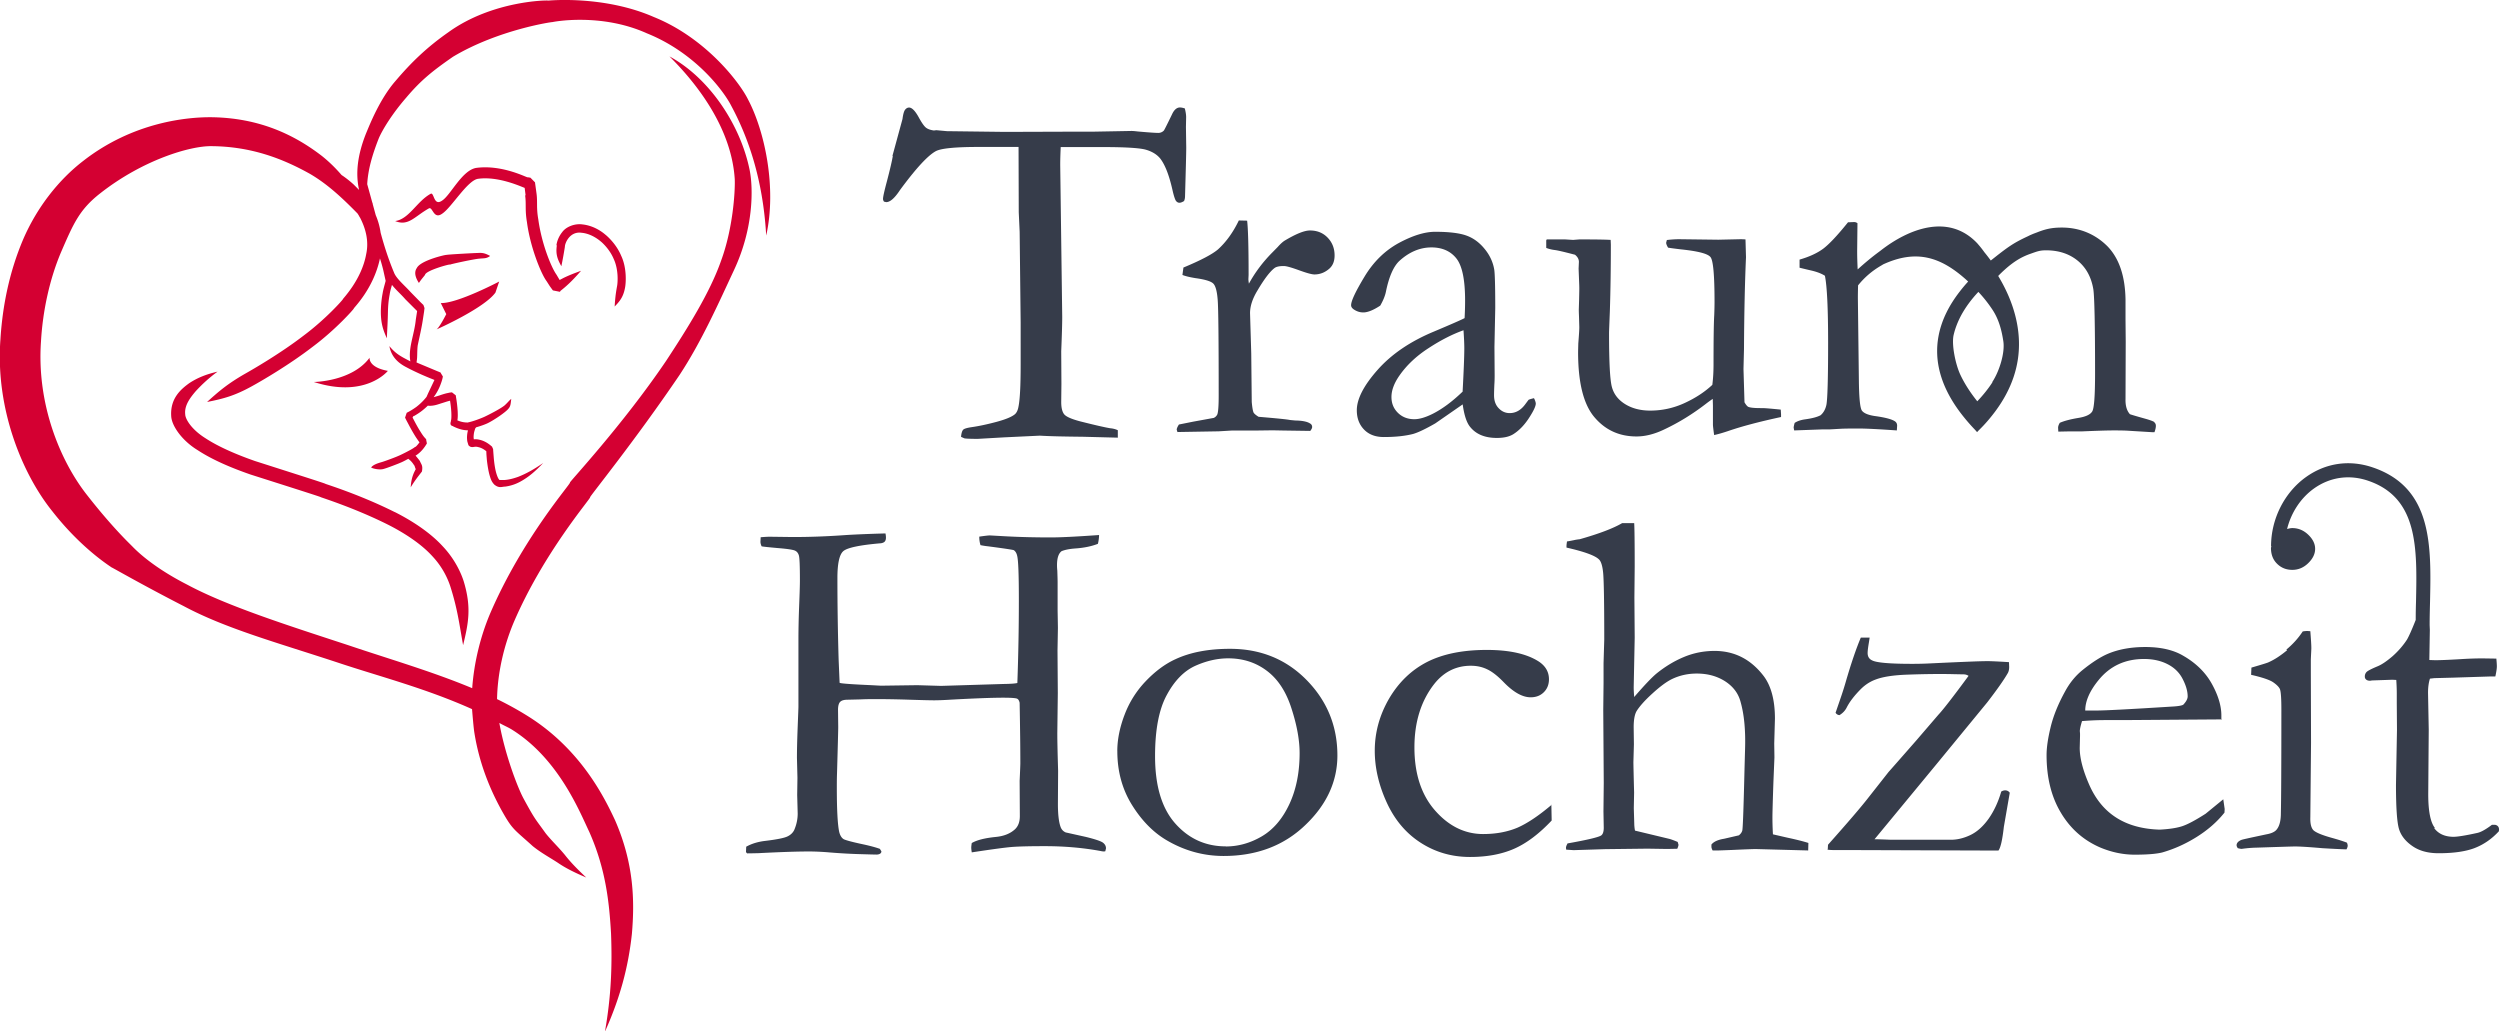 <svg xmlns="http://www.w3.org/2000/svg" viewBox="0 0 249.573 102.948"><path fill="#363C4A" d="M74.47 85.063l.024-.537c.554-.31 1.2-.504 1.933-.585 1.16-.14 1.893-.29 2.203-.45.31-.15.53-.37.66-.64.23-.54.343-1.08.343-1.63l-.05-1.86.025-1.71-.05-2c0-.83.026-1.87.075-3.11.05-1.24.074-1.91.074-1.99v-6.67c0-1.06.024-2.2.073-3.43s.074-2.08.074-2.55c0-1.4-.034-2.21-.1-2.44s-.186-.39-.366-.48c-.18-.1-.767-.19-1.762-.27-.767-.07-1.297-.12-1.59-.17a1.126 1.126 0 0 1-.123-.44l.025-.47c.39-.03.693-.05.905-.05l2.3.03c1.632 0 3.36-.06 5.19-.19.896-.06 2.25-.12 4.062-.17.032.15.048.29.048.42 0 .16-.036.29-.11.38-.073.09-.2.15-.38.18-2.136.18-3.397.45-3.78.8-.383.35-.575 1.24-.575 2.67 0 2.64.04 5.36.122 8.16l.098 2.3c.08.07 1.142.15 3.182.24.554.03.88.05.98.05l3.596-.05 2.374.07 6.216-.19c.767-.01 1.232-.05 1.395-.1.1-2.82.15-5.55.15-8.2 0-2.54-.05-4.04-.17-4.5-.06-.27-.18-.46-.34-.56-.1-.04-.94-.17-2.54-.38-.28-.03-.54-.07-.78-.12a2.77 2.77 0 0 1-.12-.85c.56-.08.91-.12 1.06-.12l1.62.09c1.49.08 2.98.11 4.48.11.97 0 2.56-.08 4.8-.24-.01.33-.05.62-.12.88-.62.24-1.36.4-2.23.46-.55.04-1.02.12-1.39.27-.31.23-.46.7-.46 1.4 0 .17.01.35.03.54.02.59.03.97.03 1.15v2.81l.03 1.76-.04 2.27.03 4.25-.05 4.01c0 .8.03 2.04.08 3.74l-.02 3.29c0 1.11.1 1.9.29 2.37.1.23.26.39.49.49l1.98.44c.98.24 1.57.44 1.76.6.19.15.28.34.28.55l-.07.29-.12.02c-.08 0-.19-.01-.32-.04-1.78-.33-3.65-.49-5.6-.49-1.53 0-2.62.03-3.27.08-.64.05-1.98.23-4.02.54-.03-.21-.05-.37-.05-.47 0-.11.02-.27.05-.46.51-.3 1.31-.5 2.4-.61.82-.08 1.46-.34 1.93-.78.31-.3.47-.73.47-1.3l-.02-3.52c.05-1.06.07-1.64.07-1.73 0-1.38-.02-3.4-.07-6.06-.05-.23-.14-.37-.27-.42-.44-.15-2.61-.11-6.51.1-.78.05-1.37.07-1.76.07-.39 0-1.21-.02-2.46-.06-1.25-.04-2.4-.06-3.46-.06-.57 0-1.05.01-1.44.03l-1.25.03c-.38 0-.63.07-.77.22-.14.14-.21.41-.21.8l.02 1.71c0 .28-.04 1.82-.12 4.61-.02.57-.02 1.04-.02 1.42 0 2.23.08 3.71.24 4.45.09.34.23.58.44.71.15.09.78.27 1.91.51.75.16 1.32.32 1.71.46l.15.25c0 .08-.03.15-.09.2-.09.08-.23.12-.41.12l-.47-.01-1.05-.03c-.83-.02-1.87-.07-3.11-.17-.8-.07-1.51-.1-2.13-.1-1.04 0-2.72.05-5.02.17-.44.01-.82.02-1.13.02m47.78-.69c1.24 0 2.44-.33 3.59-1 1.15-.67 2.07-1.74 2.76-3.21s1.03-3.18 1.03-5.11c0-1.27-.26-2.75-.8-4.42-.53-1.68-1.34-2.94-2.45-3.78-1.1-.84-2.4-1.26-3.88-1.26-1.08 0-2.17.25-3.29.75-1.12.51-2.07 1.48-2.84 2.91-.78 1.43-1.17 3.46-1.17 6.1 0 2.97.67 5.21 2.02 6.73 1.35 1.52 3.03 2.28 5.04 2.28m-10.83-9.52c0-1.1.23-2.29.7-3.55a9.855 9.855 0 0 1 2.11-3.39c.95-1 1.95-1.75 3.01-2.23 1.49-.69 3.3-1.03 5.43-1.03 3.05 0 5.61 1.04 7.65 3.12s3.07 4.59 3.07 7.52c0 2.6-1.07 4.93-3.22 6.97-2.14 2.05-4.86 3.07-8.14 3.07-2.02 0-3.93-.53-5.72-1.59-1.33-.79-2.48-1.97-3.45-3.54-.96-1.56-1.44-3.34-1.44-5.34m43.33 5.35l.03 1.58c-1.27 1.35-2.53 2.29-3.77 2.83-1.24.54-2.7.81-4.38.81-1.83 0-3.47-.48-4.94-1.43-1.47-.95-2.6-2.3-3.39-4.04-.79-1.74-1.18-3.45-1.18-5.13 0-1.84.48-3.57 1.43-5.21.96-1.63 2.22-2.85 3.8-3.66 1.58-.8 3.56-1.2 5.94-1.2 2.29 0 4.02.39 5.22 1.17.67.45 1 1.04 1 1.76 0 .52-.17.95-.51 1.29-.34.34-.78.51-1.32.51-.81 0-1.71-.5-2.69-1.51-.6-.62-1.15-1.05-1.64-1.28-.49-.24-1.03-.36-1.64-.36-1.45 0-2.66.59-3.62 1.78-1.34 1.69-2.01 3.82-2.01 6.37 0 2.64.69 4.74 2.06 6.3 1.37 1.56 2.97 2.35 4.8 2.35 1.27 0 2.4-.21 3.39-.62.98-.42 2.14-1.19 3.46-2.31m1.61 3.86c1.91-.34 3.01-.6 3.31-.78.18-.12.27-.38.27-.78l-.03-1.61.03-2.86-.05-7.27.03-2.71V66.2l.07-2.36c0-3.71-.04-5.923-.11-6.645-.07-.73-.22-1.18-.43-1.36-.39-.38-1.47-.77-3.23-1.17v-.13c0-.11.02-.273.05-.484.23-.03.45-.08.66-.12.21-.05.42-.08.61-.1 1.94-.55 3.36-1.09 4.24-1.61h1.2c.03.46.05 1.9.05 4.32l-.03 3.11.03 4.01-.1 4.94c0 .29.02.62.05.98 1.03-1.19 1.78-1.98 2.26-2.37.85-.68 1.75-1.23 2.72-1.63.96-.4 1.98-.6 3.04-.6 2.01 0 3.65.85 4.93 2.54.73.99 1.1 2.4 1.1 4.22l-.07 2.48.02 1.39-.1 2.42c-.07 2-.1 3.18-.1 3.56 0 .42.01.99.05 1.7l1.39.32c.93.2 1.65.38 2.15.54l-.02.75-5.21-.14c-.29 0-1.09.03-2.4.09-.8.03-1.26.05-1.39.05h-.54c-.08-.15-.12-.27-.12-.37v-.22c.23-.29.65-.48 1.27-.58l1.47-.34c.2-.16.31-.33.348-.51.06-.42.13-2.52.22-6.29l.05-1.8c.06-1.9-.09-3.47-.45-4.73-.23-.86-.75-1.54-1.56-2.06-.81-.51-1.74-.76-2.81-.76-.88 0-1.716.18-2.5.56-.54.27-1.187.75-1.94 1.44-.75.68-1.27 1.27-1.57 1.75-.19.33-.29.86-.29 1.61l.023 1.7-.05 1.78c0 .15.02 1.16.07 3.04l-.03 1.56.05 1.7c.02.25.04.43.075.54l3.45.83c.18.05.447.15.807.3l.08.28c0 .08-.04.21-.12.4-.47.01-.83.02-1.08.02l-1.9-.03-4.21.05-3.16.1-.74-.05-.023-.17c0-.13.06-.29.19-.49m25.94.68l.03-.51c1.94-2.18 3.31-3.77 4.09-4.78l1.96-2.49c.21-.23 1.13-1.28 2.77-3.15l2.2-2.56c.47-.5 1.48-1.8 3.01-3.88a.89.89 0 0 0-.51-.15l-1-.02c-1.19-.03-2.74-.02-4.65.05-1.35.05-2.4.21-3.13.49-.54.2-1.02.51-1.447.93-.67.67-1.15 1.3-1.44 1.88-.15.29-.38.54-.71.74a.48.48 0 0 1-.39-.24l.45-1.31c.24-.69.44-1.32.6-1.89.53-1.81 1.02-3.24 1.47-4.3h.88l-.07.47c-.08.47-.13.83-.13 1.07 0 .34.14.59.44.73.41.23 1.74.35 4.01.35.53 0 1.17-.01 1.9-.05 2.97-.14 4.84-.22 5.63-.22.31 0 1.02.03 2.13.1l.02.47c0 .27-.05.48-.14.63-.39.68-1.08 1.66-2.06 2.93l-5 6.09-6.24 7.56c.32 0 .86.02 1.61.05h5.9c.68.02 1.36-.14 2.04-.46.68-.322 1.29-.87 1.84-1.64.54-.77.96-1.672 1.26-2.71.13-.08.26-.12.39-.12.19 0 .35.08.46.24l-.59 3.4c-.146 1.3-.326 2.09-.54 2.37l-14.83-.05h-1.52c-.3 0-.56-.012-.79-.05m25.8-13.88h1.15c.836 0 3.316-.13 7.44-.39.655-.03 1.056-.1 1.2-.19.296-.31.44-.586.44-.83 0-.504-.16-1.08-.49-1.72-.323-.646-.825-1.142-1.503-1.49-.68-.35-1.463-.525-2.36-.525-1.893 0-3.41.706-4.552 2.12-.88 1.08-1.32 2.087-1.32 3.03m13.66.88l-9.82.07h-1.86c-.75 0-1.52.034-2.3.1-.15.49-.22.82-.22 1l.02.246v.24l-.03 1.2c0 .99.31 2.21.94 3.65s1.52 2.54 2.69 3.29c1.16.75 2.62 1.16 4.36 1.21.93-.05 1.67-.16 2.23-.34.55-.18 1.34-.6 2.35-1.25l1.76-1.44.14.97-.02.36c-.74.93-1.67 1.74-2.79 2.44s-2.27 1.21-3.43 1.54c-.56.14-1.47.22-2.74.22-1.16 0-2.3-.24-3.43-.71-1.67-.72-2.98-1.87-3.93-3.46-.96-1.59-1.44-3.51-1.44-5.78 0-.72.13-1.64.4-2.76.27-1.13.75-2.32 1.45-3.59.47-.87 1.05-1.57 1.74-2.13.98-.79 1.83-1.33 2.57-1.64 1.06-.44 2.29-.66 3.69-.66 1.52 0 2.76.28 3.72.83 1.3.73 2.28 1.68 2.92 2.83.64 1.15.96 2.21.96 3.17v.34zm6.49-6.903c-.65.54-1.26.94-1.85 1.2-.08.05-.65.224-1.71.534l-.03.72c1.14.26 1.89.517 2.24.77.35.25.56.475.64.67.1.276.14.976.14 2.095 0 5.61-.02 9.03-.05 10.28 0 .75-.14 1.29-.42 1.63-.17.22-.51.39-1.03.48-1.6.34-2.43.52-2.5.56-.31.13-.47.31-.47.53 0 .08.04.18.12.29.18.05.31.07.39.07.45-.06.93-.11 1.42-.12 2.39-.08 3.7-.12 3.91-.12.44 0 1.34.05 2.69.17.99.06 1.81.1 2.44.12.08-.15.12-.27.12-.37a.84.84 0 0 0-.08-.3c-.33-.13-.82-.29-1.47-.47-1.05-.29-1.67-.56-1.89-.79-.21-.24-.31-.66-.29-1.26l.07-7.45-.02-7.03v-1.3c.03-.65.05-1.017.05-1.1 0-.35-.04-.93-.1-1.71l-.29-.02c-.12 0-.27.01-.47.044-.44.67-.98 1.27-1.63 1.81m14.82 17.8c-.44-.55-.66-1.68-.66-3.37l.05-6.44-.07-3.67c0-.54.06-1.01.19-1.418l.44-.05 1.89-.05 3.79-.12h.41c.1-.46.15-.79.15-1 0-.2-.02-.46-.05-.78-.66-.01-1.15-.02-1.47-.02-.7 0-1.44.03-2.2.08-1.19.07-2 .1-2.43.1l-.59-.02.05-3-.02-.48c0-.77.02-1.56.04-2.34.12-5.6.25-11.39-5.73-13.41-2.33-.79-4.69-.44-6.66.97-2.15 1.54-3.48 4.18-3.48 6.89h.03l-.04.18c0 .65.2 1.18.61 1.58.41.41.92.61 1.52.61s1.13-.22 1.59-.67c.46-.45.69-.92.69-1.43 0-.5-.23-.97-.69-1.41-.46-.44-.99-.66-1.59-.66-.19 0-.35.05-.52.09.4-1.62 1.35-3.09 2.68-4.04 1.6-1.14 3.52-1.42 5.4-.78 5.02 1.7 4.9 6.74 4.79 12.07-.02.62-.03 1.23-.03 1.83l-.04.1c-.36.91-.64 1.53-.83 1.86-.39.6-.87 1.15-1.43 1.65-.57.49-1.06.83-1.49 1.01-.62.26-.99.45-1.11.57a.64.64 0 0 0-.18.47c0 .12.04.21.13.29.09.08.22.12.4.12l.19-.03 2.01-.07.41.02c.03.46.05.91.05 1.37v.98l.02 2.63-.1 5.49c0 2.24.1 3.7.29 4.37.19.67.64 1.25 1.33 1.73.69.49 1.57.73 2.63.73 1.5 0 2.7-.17 3.61-.52.9-.35 1.71-.91 2.41-1.67l.02-.17c0-.14-.04-.26-.13-.35a.484.484 0 0 0-.36-.13h-.22c-.61.46-1.09.73-1.45.81-1.18.26-1.98.39-2.4.39-.85-.01-1.48-.29-1.91-.86M89.09 15.57l1.004-3.686c.064-.488.154-.803.27-.94.113-.138.243-.207.39-.207.294 0 .628.35 1.003 1.05.278.5.506.82.686.96.18.14.44.23.783.28l.244-.03 1.06.097 5.777.073 6.828-.023h2.008l3.794-.07c.164 0 .368.018.613.048 1.106.1 1.792.146 2.053.146a.76.76 0 0 0 .588-.24c.05-.062.32-.6.81-1.61.21-.46.48-.69.79-.69.13 0 .3.034.49.098.08.326.13.616.13.875l-.02.97.03 2.06c0 .5-.04 2.12-.12 4.85 0 .18-.03.34-.1.49-.18.11-.33.17-.46.17s-.24-.06-.34-.18c-.09-.12-.22-.49-.36-1.12-.33-1.45-.73-2.49-1.22-3.12-.33-.4-.8-.69-1.41-.87-.61-.18-2.08-.27-4.39-.27h-4.13c-.03.65-.05 1.25-.05 1.79l.2 15.18c0 .61-.03 1.75-.1 3.42l.02 3.25-.02 1.81c0 .57.1.98.29 1.22.2.25.73.48 1.59.71 1.5.38 2.51.61 3.01.69.31.03.56.1.76.2v.74l-3.48-.09c-1.91-.02-3.34-.05-4.31-.11l-3.57.17-2.61.15c-.73 0-1.18-.02-1.34-.05l-.34-.15c.03-.37.11-.61.22-.72.12-.11.42-.19.91-.26.68-.1 1.49-.27 2.42-.52.93-.25 1.54-.51 1.84-.77.16-.15.28-.39.34-.73.15-.72.22-2.13.22-4.23V32.2l-.1-9.058-.09-1.954-.02-6.518H97.7c-2.35 0-3.78.143-4.29.427-.8.44-1.99 1.735-3.57 3.882-.524.8-.98 1.2-1.37 1.2l-.22-.05c-.07-.1-.1-.19-.1-.27 0-.2.13-.79.39-1.76.33-1.26.52-2.1.59-2.54m28.44 27.66l-.1-.32c0-.12.074-.29.22-.52l1.45-.29 2.03-.37c.17-.08.28-.2.35-.34.09-.22.14-.84.14-1.88 0-5.53-.03-8.72-.1-9.57-.066-.85-.21-1.39-.44-1.62-.23-.23-.818-.41-1.76-.54-.555-.09-.995-.19-1.32-.32l.1-.74c1.71-.71 2.86-1.31 3.45-1.81.814-.74 1.51-1.7 2.08-2.89l.83.02c.097.81.146 2.62.146 5.42l-.02.41c0 .09.017.25.05.46.62-1.13 1.394-2.16 2.325-3.1l.56-.57c.23-.26.45-.47.66-.61 1.15-.69 1.99-1.03 2.55-1.03.72 0 1.31.24 1.77.72.46.48.69 1.07.69 1.77 0 .55-.16.98-.49 1.29-.44.4-.95.61-1.52.61-.26 0-.77-.14-1.54-.42-.77-.28-1.27-.42-1.52-.42-.46 0-.77.07-.95.22-.45.35-1.01 1.09-1.66 2.19-.51.83-.76 1.59-.76 2.29l.12 4.03.05 4.84c.05.55.11.91.19 1.07.07.11.23.25.49.41 1.77.15 2.81.25 3.14.32l.52.05c.7.01 1.19.11 1.47.29.15.08.22.2.22.36 0 .1-.06.23-.19.39l-2.72-.04-1.03-.02-1.49.02H123l-1.347.08-4.116.07zm28.44-4.1c.11-2.07.17-3.53.17-4.37 0-.44-.03-1.04-.08-1.78-1.09.39-2.26.98-3.48 1.78-1.23.79-2.207 1.72-2.928 2.76-.52.75-.784 1.46-.784 2.12 0 .63.21 1.16.65 1.59.43.42.98.63 1.63.63.51 0 1.12-.18 1.84-.54.95-.48 1.94-1.21 2.97-2.2m7.174.71c.094.21.143.37.143.47 0 .24-.19.67-.583 1.29-.5.81-1.07 1.4-1.683 1.78-.4.24-.93.36-1.62.36-1.18 0-2.06-.36-2.65-1.08-.36-.42-.61-1.18-.76-2.27l-2.74 1.9c-.96.55-1.69.9-2.2 1.05-.82.21-1.8.31-2.94.31-.83 0-1.49-.25-1.97-.75s-.72-1.14-.72-1.92c0-1.13.69-2.47 2.07-4.03s3.25-2.84 5.63-3.83c1.66-.7 2.69-1.15 3.06-1.34.03-.54.05-1.13.05-1.76 0-2.07-.29-3.47-.87-4.2-.58-.73-1.42-1.1-2.49-1.1-1.13 0-2.19.44-3.17 1.32-.61.55-1.07 1.6-1.38 3.13-.09.42-.28.87-.56 1.36-.7.46-1.26.68-1.69.68-.36 0-.68-.11-.98-.32-.16-.12-.24-.25-.24-.4 0-.43.45-1.38 1.35-2.87.9-1.49 2.05-2.6 3.43-3.35 1.38-.74 2.58-1.11 3.61-1.11 1.4 0 2.44.13 3.13.38s1.29.69 1.81 1.33c.52.63.84 1.33.96 2.07.06.36.1 1.63.1 3.83l-.08 3.88.02 2.83c0 .37-.01.69-.03.95-.02.47-.03.82-.03 1.05 0 .54.15.97.46 1.29.31.33.68.49 1.1.49.62 0 1.15-.31 1.59-.93l.29-.39c.08-.05.26-.1.54-.17m1.28-15.85h1.83l.8.05.63-.05c1.67 0 2.71.02 3.12.05l.02.47c0 2.29-.03 4.51-.1 6.66-.05 1.27-.08 1.99-.08 2.17 0 2.86.09 4.65.28 5.37.19.72.63 1.29 1.32 1.72s1.53.65 2.51.65c1.19 0 2.33-.25 3.42-.75s2.01-1.1 2.78-1.82c.08-.62.12-1.31.12-2.05 0-2.43.02-4.06.07-4.91.02-.51.03-.95.03-1.32 0-2.64-.13-4.13-.4-4.47-.27-.35-1.26-.6-2.99-.78-.57-.07-.99-.12-1.25-.17-.13-.22-.19-.38-.19-.49l.07-.27c.42-.05.84-.08 1.25-.08l3.89.05 2.2-.05c.18 0 .35.01.51.02l.05 1.78c-.11 2.47-.18 5.53-.2 9.18l-.05 1.98.1 3.32c.15.26.28.41.39.46.2.08.6.12 1.2.12h.22c.22 0 .82.05 1.81.15l.03.47v.27c-2.18.47-3.95.94-5.31 1.41-.54.18-.99.31-1.37.39-.08-.57-.12-.92-.12-1.05v-1.9l-.02-.66c-.21.14-.46.32-.73.53-1.29.99-2.65 1.83-4.09 2.51-.97.47-1.9.71-2.79.71-1.72 0-3.11-.64-4.19-1.91-1.09-1.27-1.64-3.44-1.64-6.49 0-.16.01-.45.02-.88.06-.78.1-1.32.1-1.63l-.03-1.07c-.01-.26-.02-.48-.02-.68l.03-.99c.01-.51.02-.87.02-1.08 0-.27-.01-.51-.02-.73l-.05-1.29.03-.68c0-.26-.13-.5-.39-.71-1.03-.27-1.7-.43-2.02-.47-.32-.04-.6-.11-.85-.21V24zm44.49 14.27c-.41.63-.91 1.26-1.51 1.89-.72-.9-1.28-1.78-1.69-2.65-.49-1.05-.89-3.02-.67-3.97.16-.69.42-1.33.74-1.94.47-.87 1.07-1.66 1.73-2.36a13.3 13.3 0 0 1 1.46 1.86c.59.93.86 1.95 1.03 3.05.18 1.14-.37 2.97-1.1 4.09m16.18 4c-.1-.08-.41-.2-.95-.35-.86-.24-1.36-.39-1.49-.44-.31-.34-.46-.85-.44-1.52l.02-5.72-.02-2.2V29.9c-.04-2.33-.63-4.092-1.79-5.3-1.18-1.19-2.74-1.883-4.56-1.883-1.1 0-1.76.17-2.84.63l.29-.14-.3.13-.33.14-.22.11c-1.53.71-2.04 1.11-3.7 2.42-.22-.3-.43-.57-.64-.827a9.55 9.55 0 0 0-.58-.74l-.11-.13c-2.86-3.05-6.86-1.483-9.66.7l-.18.136c-.68.5-1.38 1.08-2.12 1.75-.03-.65-.05-1.26-.05-1.83l.03-2.78a.54.54 0 0 0-.32-.12l-.47.02h-.15c-1.06 1.32-1.89 2.2-2.49 2.65-.6.44-1.38.8-2.35 1.08v.81c.58.143.95.23 1.13.27.57.13 1.04.304 1.4.533.21 1.01.32 3.24.32 6.71 0 3.53-.06 5.59-.17 6.17-.1.46-.3.81-.59 1.05-.35.18-.86.31-1.51.4-.46.06-.82.19-1.07.36-.07.24-.1.4-.1.47l.05.28 2.74-.1h.76l1.23-.07c.52-.02 1.11-.02 1.77-.02.64 0 1.89.06 3.75.19l.03-.47c0-.19-.07-.34-.22-.44-.31-.21-.99-.39-2.03-.53-.65-.1-1.07-.28-1.26-.53-.19-.25-.29-1.27-.31-3.06l-.1-8.21c0-.37.01-.79.02-1.24.64-.8 1.41-1.46 2.33-1.99l.18-.11c3.26-1.49 5.69-.8 8.31 1.56l.17.16c-.3.32-.58.66-.85 1.01-1 1.29-1.8 2.77-2.11 4.45-.45 2.44.22 4.9 1.98 7.35.47.65 1.01 1.3 1.63 1.95l.11.12.13.15.14-.15.11-.11c.6-.59 1.12-1.21 1.58-1.83 1.63-2.2 2.43-4.55 2.35-7.03-.08-2.49-1.01-4.72-2.07-6.47.21-.22.42-.42.63-.61.53-.48 1.07-.88 1.62-1.18.32-.17.64-.31.96-.42.63-.22.91-.35 1.56-.35 1.27 0 2.33.35 3.17 1.04s1.36 1.65 1.56 2.87c.11.77.17 3.56.17 8.36 0 2.22-.09 3.49-.28 3.81-.19.32-.66.54-1.43.66-.77.13-1.37.29-1.81.48-.12.2-.17.36-.17.49l.02.39c.52-.01.87-.02 1.05-.02h1.25c1.4-.06 2.49-.1 3.27-.1.632 0 1.1.01 1.39.03l2.47.15h.17c.09-.25.14-.46.14-.64 0-.15-.05-.26-.15-.34"/><path fill="#D40032" d="M47.568 42.78l.004-.01.013-.004-.017.014zm-6.29-1.263l.018.033c.45-.25.717-.46.72-.457-.014.004.297-.206.692-.596l.158.015c.53.004.91-.167 1.33-.292.207-.065.41-.136.61-.187l.122-.03c.06.384.108.778.127 1.17.01.227.015.455-.006.666l-.05.28c-.03.07-.09.33.15.4h.01l.02.01.04.02.09.05.18.08c.37.16.79.28 1.23.28-.07.25-.1.51-.1.77.01.13.01.27.05.4l.06.2.03.1v.01s.11.13.23.17c.09.03.22.02.22.02h.02c.15-.03.33-.05.49 0 .31.06.59.22.83.42v.05l.01.27.04.51c.07.65.17 1.19.27 1.55.1.33.18.65.49.96.48.38.74.19 1.06.19a4.33 4.33 0 0 0 1.51-.49c.87-.47 1.56-1.09 2.3-1.87-.89.61-1.67 1.06-2.52 1.39-.43.15-.88.28-1.36.31-.23-.01-.56.02-.52-.04-.1-.1-.21-.38-.29-.66-.09-.31-.18-.8-.24-1.43l-.04-.5-.02-.26-.01-.13v-.06l-.11-.25-.01-.01-.06-.05c-.32-.28-.73-.54-1.23-.64-.17-.04-.34-.05-.52-.03l-.02-.19c0-.19.02-.39.07-.59l.09-.3.09-.12c.43-.12.85-.27 1.13-.4.65-.31 1.82-1.11 2.08-1.44.27-.28.24-.62.3-1-.23.18-.31.32-.58.57-.27.31-1.73 1.05-2.12 1.23-.29.13-1.09.45-1.66.56-.32 0-.66-.06-.98-.2l-.04-.01.02-.14c.03-.27.02-.52.01-.77-.03-.5-.09-.98-.17-1.44l-.01-.09-.01-.04v-.02l-.01-.01-.37-.29h-.01l-.19.02-.37.08c-.23.06-.45.13-.65.2-.21.07-.42.13-.61.18.27-.36.52-.79.7-1.29.08-.21.15-.42.2-.65v-.01l.02-.1v-.02l-.19-.31-.02-.06-.01-.01-.02-.01-.13-.06-.15-.06-1.96-.82-.15-.07c.03-.16.05-.32.06-.48.02-.41.01-.82.06-1.21.15-.74.4-1.77.53-2.68l.11-.72.02-.18.01-.09.01-.05v-.01l-.11-.31-.01-.01-.01-.01-.26-.25-1-1.02c-.6-.67-1.44-1.35-1.66-1.96-.64-1.53-1.02-2.86-1.21-3.52l-.12-.44c-.09-.63-.26-1.22-.49-1.76l-.31-1.14.01-.02-.05-.12-.5-1.81c.08-1.41.46-2.81 1.15-4.57.35-.82 1.29-2.4 2.76-4.09 1.44-1.7 2.56-2.61 4.65-4.06 4.51-2.7 9.96-3.5 9.93-3.46-.07 0 4.77-.98 9.43 1.12 4.76 1.91 7.65 5.69 8.45 7.29 1.6 2.99 3.13 7.14 3.46 12.9 1.06-4.73-.13-10.4-1.81-13.58-.82-1.68-4.22-6.15-9.41-8.24C60.22-.51 54.65.07 54.73.06c.035-.05-5.545-.03-9.96 3.153-2.19 1.53-3.742 3.05-5.288 4.87-1.57 1.8-2.57 4.35-2.95 5.26-.848 2.15-1.054 3.96-.685 5.62l-.318-.32-.11-.11-.02-.02-.1-.1c-.42-.38-.82-.69-1.2-.94-.58-.67-1.22-1.31-1.96-1.9-2.71-2.09-6.19-3.79-10.96-3.87-2.47-.03-7.88.47-12.87 4.36-2.47 1.9-4.63 4.66-6 7.84C.95 27.11.25 30.49.04 33.92c-.5 6.896 2.18 13.4 5.2 17.14 2.99 3.824 5.92 5.566 5.89 5.58.01-.027 3 1.71 7.213 3.87 4.214 2.25 9.265 3.62 15.44 5.656 4.04 1.348 8.692 2.54 13.34 4.625.04.49.156 1.91.235 2.37.59 3.7 2 6.42 2.707 7.72 1.1 1.97 1.212 1.86 3.12 3.59.83.67 1.694 1.13 2.505 1.66.825.57 1.815 1.04 2.833 1.47-.83-.78-1.52-1.47-2.136-2.26-.65-.79-1.35-1.44-1.92-2.16-1.03-1.45-.995-1.24-2.2-3.46-.62-1.15-1.87-4.46-2.418-7.55.45.26.89.43 1.31.7 4.63 2.92 6.71 8.17 7.67 10.18 1.64 3.69 1.99 7.01 2.17 10.13.12 3.14.03 6.2-.61 9.81 1.51-3.36 2.33-6.42 2.69-9.74.29-3.31.21-7.04-1.68-11.37-1-2.13-3.33-7-8.64-10.35-1-.63-2.05-1.21-3.14-1.74.05-2.49.62-5.15 1.64-7.6 2.98-6.99 7.78-12.5 7.65-12.55-.07-.05 4.43-5.57 8.93-12.21 2.2-3.34 3.91-7.2 5.45-10.5 1.96-4.2 1.9-8.12 1.56-9.89-.89-4.51-4.01-9.25-8.02-11.41 3.17 3.14 6.22 7.48 6.52 12.26.05 1.3-.2 4.99-1.37 8.15-1.11 3.17-3.35 6.74-5.48 9.98-4.35 6.43-9.67 12.1-9.6 12.15.13.08-4.72 5.52-7.98 13.1-.98 2.33-1.6 4.92-1.78 7.43-4-1.67-8.35-2.93-12.46-4.32-6.2-2.03-12.09-3.92-16-6.02-3.98-2.03-5.53-3.91-5.54-3.88.02-.01-1.77-1.63-4.45-5.06-2.68-3.4-5.03-9.07-4.6-15.3.17-3.05.86-6.28 2.04-9.03 1.2-2.76 1.8-4.18 3.9-5.81 4.25-3.33 8.96-4.72 11.08-4.69 4.01.03 7.14 1.27 9.77 2.73 1.76 1.01 3.25 2.4 4.81 3.99l.11.17.12.22h.01c.54 1.03.92 2.31.63 3.65-.46 2.61-2.4 4.52-2.33 4.52.03.01-1.65 1.94-3.93 3.64-2.25 1.73-4.96 3.31-5.87 3.82-1.66.96-2.52 1.67-3.76 2.8 1.65-.33 2.75-.62 4.47-1.57.93-.51 3.69-2.11 6.03-3.91 2.37-1.76 4.18-3.83 4.15-3.85-.08-.01 1.96-1.92 2.61-5 .12.36.23.75.33 1.16l.24 1.08c-.11.43-.24.84-.3 1.23-.15.77-.17 1.42-.18 1.74-.01 1.19.19 1.86.6 2.76.04-.99.09-1.62.11-2.74.01-.3.03-.91.17-1.63.04-.31.14-.63.23-.96.41.52.89.92 1.34 1.44l1.02 1.02.15.15-.02.14-.11.71c-.14 1.48-.79 2.89-.54 4.18l-.03-.02c-.97-.5-1.44-.75-2.07-1.51.18.94.72 1.62 1.74 2.13.27.15.82.42 1.51.73.35.15.72.31 1.11.46l.14.06-.63 1.33-.16.36c-.53.67-1.07 1.03-1.05 1.03-.01-.01-.29.22-.78.48l-.1.05-.05.03-.16.47v.01l.01.02.01.03.11.22.26.49c.18.34.38.7.61 1.07.11.18.24.36.37.55l.07.08c-.11.16-.23.3-.36.43l-.12.06c-.21.2-1.64.9-1.66.88.01.02-1.41.56-1.71.63-.27.08-.8.24-.98.52.28.16.89.23 1.17.16.32-.06 1.8-.64 1.8-.66.01.01.36-.16.74-.37l.19.16c.18.17.29.33.36.44.13.11.16.56.23.36-.08.16-.21.4-.28.59-.16.41-.23.82-.26 1.3.25-.42.47-.73.71-1.05l.41-.53c.112-.61-.06-.69-.2-1.04-.09-.14-.48-.6-.47-.59l.04.04.02-.01c.37-.23.684-.56.94-.94l.09-.14.05-.08.02-.04h.006l-.07-.36v.04-.1l-.01-.01-.01-.01-.18-.2c-.12-.15-.23-.31-.34-.49-.22-.34-.414-.69-.59-1.02l-.23-.44m12.17-23.4l-.93 1.25c.12.86-.03 1.42.18 2.65.32 2.46 1.4 5.14 1.956 5.88l.326.51.16.22.08.11.04.05.02.03.01.01.7.14.06-.1c.27-.21.504-.41.73-.62.45-.41.85-.85 1.32-1.38-.66.24-1.21.45-1.76.72l-.38.2-.03-.05-.29-.49c-.51-.71-1.48-3.07-1.81-5.51-.21-1.19-.06-1.74-.18-2.6l-.14-1.02-.005-.043v-.03l-.46-.47-.07-.01-.11-.02-.097-.01c0 .09-2.46-1.28-5.11-.94-1.43.21-2.57 2.71-3.42 3.26-.877.63-.79-.88-1.158-.67-1.38.76-2.15 2.53-3.54 2.72 1.33.54 1.91-.44 3.36-1.26.39-.23.46 1.16 1.34.52.93-.61 2.54-3.36 3.59-3.48 1.99-.27 4.21.75 4.64.91l.09.72M44 30.25l.55 1.11s-.657 1.308-.97 1.526c0 0 4.748-2.1 5.88-3.68l.373-1.1c0 .003-4.214 2.217-5.834 2.148m.92-3.83c-.02-.04 2.44-.574 2.94-.602.45-.05.7.01 1.07-.27-.41-.22-.68-.33-1.15-.3-.51.01-3.23.16-3.23.2.02-.05-2.57.532-2.94 1.31-.35.496-.03 1.12.21 1.486.26-.393.42-.547.61-.804.06-.435 2.47-1.097 2.48-1.03m10.68-1.91c-.14.925.1 1.43.45 2.074.15-.73.23-1.19.35-1.926 0-.403.51-1.59 1.68-1.413 1.09.1 1.92.89 1.91.87-.01-.01.84.67 1.29 1.75.49 1.06.41 2.36.32 2.77-.14.77-.18 1.22-.23 1.97.52-.53.86-.96 1.03-1.84.1-.46.21-1.99-.38-3.23-.53-1.27-1.53-2.06-1.52-2.06 0 .03-.91-.92-2.38-1.07-.71-.09-1.58.21-1.99.78-.42.53-.54 1.06-.57 1.3M36.89 35.72c-1.77 2.38-5.56 2.413-5.56 2.413 5.18 1.665 7.39-1.11 7.39-1.11-1.97-.357-1.825-1.306-1.825-1.306m2.5 15.398c-3.54-1.77-6.93-2.8-6.92-2.82.026-.028-3.394-1.11-7.014-2.27-1.79-.625-3.62-1.4-4.97-2.29-1.39-.873-2-1.916-2-2.38-.1-.87.49-1.65 1.06-2.315.61-.66 1.28-1.29 2.17-1.94-1.08.25-1.98.59-2.84 1.16-.77.563-1.9 1.47-1.79 3.27.04.984 1.09 2.46 2.62 3.394 1.52 1.002 3.44 1.8 5.29 2.444 3.74 1.193 7.02 2.23 7.02 2.262-.01.02 3.35 1.06 6.73 2.755 1.68.85 3.32 1.94 4.39 3.118a8.127 8.127 0 0 1 1.8 2.992c.73 2.288.9 3.746 1.29 5.912.51-2.12.87-3.71.06-6.376-.22-.7-.82-2.15-2.09-3.49-1.24-1.36-3.02-2.53-4.78-3.42"/></svg>